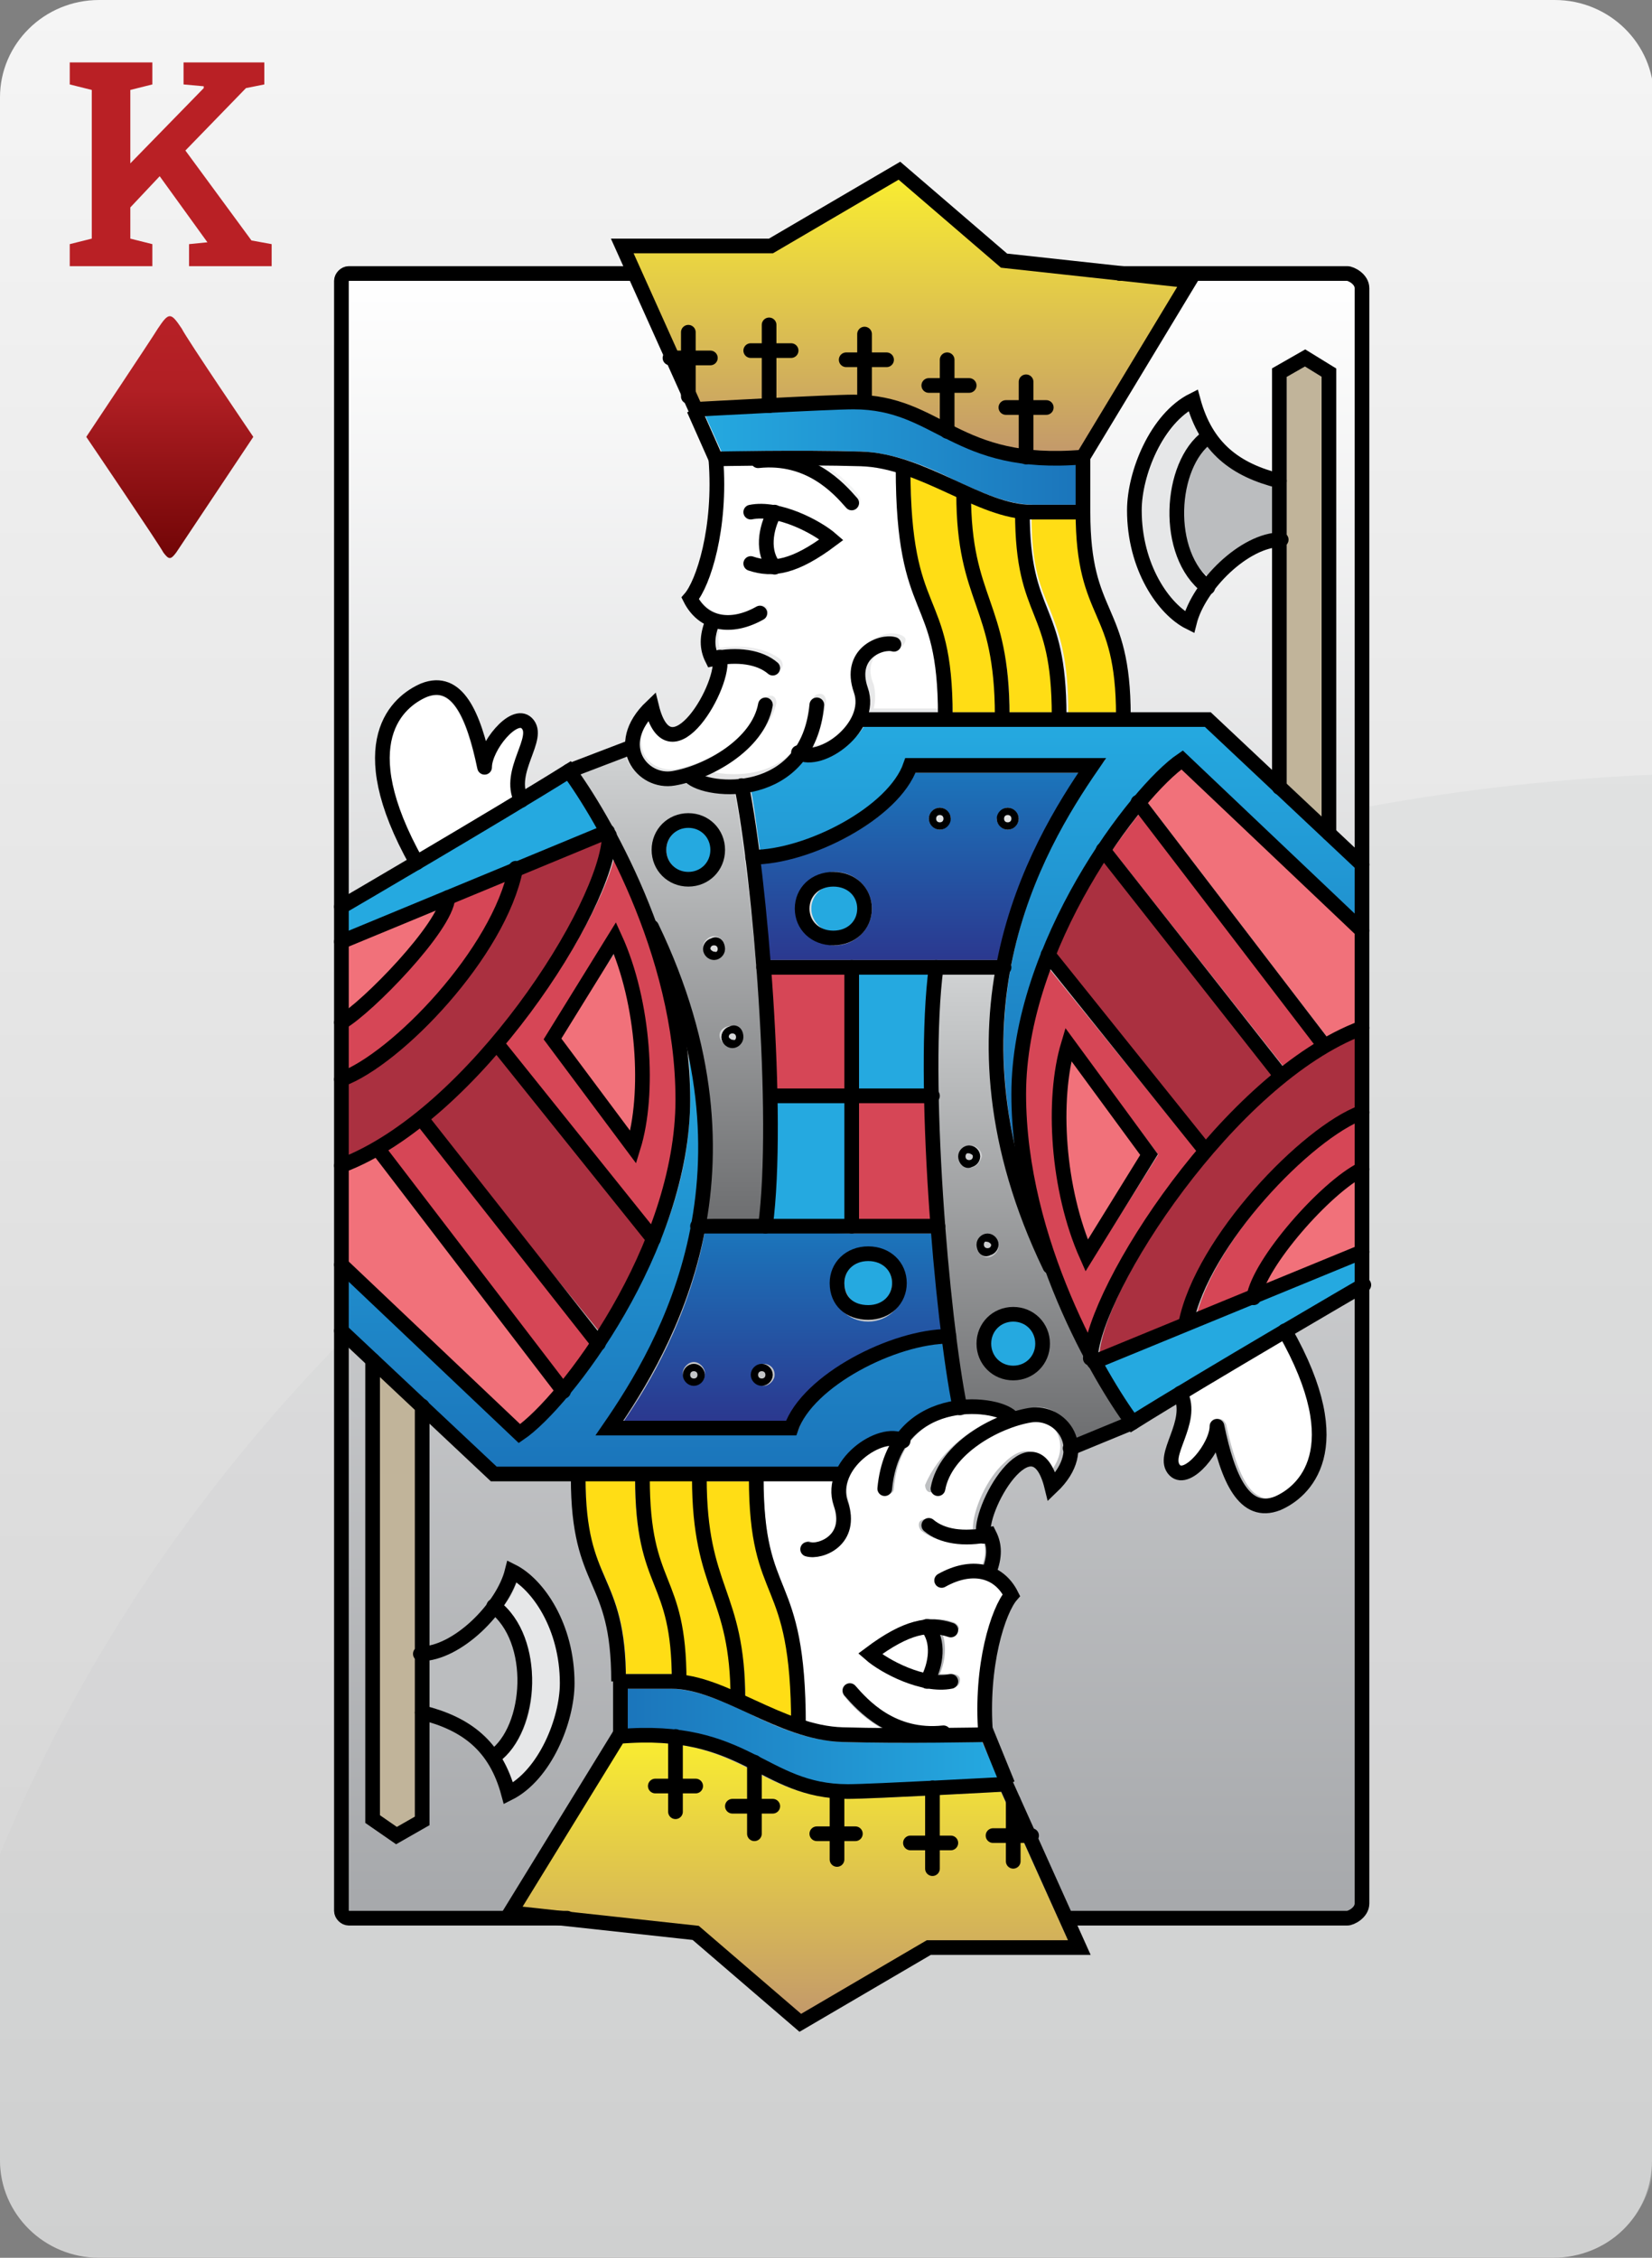 
<svg id="DK" viewBox="0 0 90 123" xmlns="http://www.w3.org/2000/svg">
	<rect x="0" y="0" width="90" height="123" fill="#808080" stroke="none"/>
	<linearGradient id="SVGID_148_" gradientUnits="userSpaceOnUse" x1="9.25" y1="105.737" x2="9.25" y2="92.588" gradientTransform="matrix(1 0 0 -1 0 123)">
		<stop offset="0" style="stop-color:#B72026"/>
		<stop offset="0.3" style="stop-color:#B11F24"/>
		<stop offset="1" style="stop-color:#710506"/>
	</linearGradient>
	<linearGradient id="SVGID_135_" gradientUnits="userSpaceOnUse" x1="45.05" y1="123" x2="45.05" y2="0" gradientTransform="matrix(1 0 0 -1 0 123)">
		<stop offset="0" style="stop-color:#F5F5F5"/>
		<stop offset="1" style="stop-color:#D1D1D1"/>
	</linearGradient>
	<linearGradient id="SVGID_136_" gradientUnits="userSpaceOnUse" x1="45.05" y1="80.8" x2="45.05" y2="0.1" gradientTransform="matrix(1 0 0 -1 0 123)">
		<stop offset="0" style="stop-color:#D0D2D3"/>
		<stop offset="1" style="stop-color:#CCCECF"/>
	</linearGradient>
	<linearGradient id="SVGID_137_" gradientUnits="userSpaceOnUse" x1="46.4" y1="108.1" x2="46.4" y2="18.5" gradientTransform="matrix(1 0 0 -1 0 123)">
		<stop offset="0" style="stop-color:#FFFFFF"/>
		<stop offset="1" style="stop-color:#A6A8AB"/>
	</linearGradient>
	<linearGradient id="SVGID_138_" gradientUnits="userSpaceOnUse" x1="57.4" y1="83.5" x2="57.4" y2="60.067" gradientTransform="matrix(1 0 0 -1 0 123)">
		<stop offset="0" style="stop-color:#25A9E0"/>
		<stop offset="1" style="stop-color:#1B75BB"/>
	</linearGradient>	
	<linearGradient id="SVGID_139_" gradientUnits="userSpaceOnUse" x1="38.365" y1="98.15" x2="58.686" y2="98.15" gradientTransform="matrix(1 0 0 -1 0 123)">
		<stop offset="0" style="stop-color:#25A9E0"/>
		<stop offset="1" style="stop-color:#1B75BB"/>
	</linearGradient>	
	<linearGradient id="SVGID_140_" gradientUnits="userSpaceOnUse" x1="50.15" y1="80.95" x2="50.15" y2="70.658" gradientTransform="matrix(1 0 0 -1 0 123)">
		<stop offset="0" style="stop-color:#1B75BB"/>
		<stop offset="1" style="stop-color:#2B388F"/>
	</linearGradient>	
	<linearGradient id="SVGID_141_" gradientUnits="userSpaceOnUse" x1="36.525" y1="81.886" x2="36.525" y2="56.424" gradientTransform="matrix(1 0 0 -1 0 123)">
		<stop offset="0" style="stop-color:#D0D2D3"/>
		<stop offset="1" style="stop-color:#6D6E70"/>
	</linearGradient>	
	<linearGradient id="SVGID_142_" gradientUnits="userSpaceOnUse" x1="43.3" y1="94.915" x2="43.3" y2="109.86">
		<stop offset="0" style="stop-color:#F9EC31"/>
		<stop offset="1" style="stop-color:#C3996B"/>
	</linearGradient>
	<linearGradient id="SVGID_143_" gradientUnits="userSpaceOnUse" x1="49.327" y1="9.722" x2="49.327" y2="24.668">
		<stop offset="0" style="stop-color:#F9EC31"/>
		<stop offset="1" style="stop-color:#C3996B"/>
	</linearGradient>
	<linearGradient id="SVGID_144_" gradientUnits="userSpaceOnUse" x1="35.35" y1="66.459" x2="35.35" y2="43.023" gradientTransform="matrix(1 0 0 -1 0 123)">
		<stop offset="0" style="stop-color:#25A9E0"/>
		<stop offset="1" style="stop-color:#1B75BB"/>
	</linearGradient>	
	<linearGradient id="SVGID_145_" gradientUnits="userSpaceOnUse" x1="54.427" y1="28.35" x2="34.107" y2="28.35" gradientTransform="matrix(1 0 0 -1 0 123)">
		<stop offset="0" style="stop-color:#25A9E0"/>
		<stop offset="1" style="stop-color:#1B75BB"/>
	</linearGradient>	
	<linearGradient id="SVGID_146_" gradientUnits="userSpaceOnUse" x1="56.2" y1="70.1" x2="56.2" y2="44.4" gradientTransform="matrix(1 0 0 -1 0 123)">
		<stop offset="0" style="stop-color:#D0D2D3"/>
		<stop offset="1" style="stop-color:#6D6E70"/>
	</linearGradient>	
	<linearGradient id="SVGID_147_" gradientUnits="userSpaceOnUse" x1="42.7" y1="55.883" x2="42.7" y2="45.583" gradientTransform="matrix(1 0 0 -1 0 123)">
		<stop offset="0" style="stop-color:#1B75BB"/>
		<stop offset="1" style="stop-color:#2B388F"/>
	</linearGradient>
	<path style="fill:url(#SVGID_135_);" d="M90,117.7c0,3-2.4,5.3-5.4,5.3H5.4c-3,0-5.4-2.4-5.4-5.3V5.3 C0,2.4,2.4,0,5.4,0h79.3c3,0,5.4,2.4,5.4,5.3v112.4H90z"/>
	<polygon style="fill:#B92025;" points="13.7,13.1 10.1,8.2 13.4,4.8 14.4,4.6 14.4,3.4 10,3.4 10,4.6 11.1,4.7  11.1,4.8 7.1,8.9 7.1,4.9 8.3,4.6 8.3,3.4 3.8,3.4 3.8,4.6 5,4.9 5,13 3.8,13.3 3.8,14.5 8.3,14.5 8.3,13.3 7.1,13 7.1,11.3  8.7,9.6 11.3,13.2 11.3,13.2 10.3,13.3 10.3,14.5 14.8,14.5 14.8,13.3 	"/>
	<path style="opacity:0.3;fill:url(#SVGID_136_);enable-background:new    ;" d="M0,101v16.6c0,3,2.4,5.3,5.4,5.3 h79.3c3,0,5.4-2.4,5.4-5.3V42.2C48.6,44,13.7,67.9,0,101z"/>
	<path style="fill:url(#SVGID_137_);" d="M74.2,103.5c0,0.7-0.2,1-0.9,1H19.5c-0.7,0-0.9-0.2-0.9-1V16 c0-0.7,0.2-1.1,0.9-1.1h53.6c0.7,0,1.1,0.4,1.1,1.1C74.2,16,74.2,103.5,74.2,103.5z"/>
	<path style="fill:#AA3040;" d="M59.9,73.7l4.5-1.8c1-4.6,6.5-10.2,9.5-11.5v-3.9C67.3,59.3,60.3,69.8,59.9,73.7z"/>
	<path style="fill:#D64656;" d="M65.2,71.6l2.9-1.2c0.5-2.1,3.9-5.8,5.9-6.9v-2.4C71.1,62.4,66.3,67.5,65.2,71.6z"/>
	<path style="fill:#25A9E0;" d="M61.8,77c2.2-1.3,5.6-3.4,8.2-4.9l0,0l0,0c1.9-1.1,3.4-2,3.9-2.3v-1.1l-13.8,5.7 C60.8,75.5,61.3,76.4,61.8,77z"/>
	<path style="fill:#F1717A;" d="M68.9,70l5-2.1v-3.7C72.1,65.4,69.7,68.3,68.9,70z"/>
	<path style="fill:url(#SVGID_138_);" d="M72.3,45.6C72.2,45.6,72.2,45.6,72.3,45.6l-2.7-2.5l0,0l-3.9-3.6H47.1 c-0.2,0.4-0.6,0.8-1,1.1c-0.6,0.5-1.3,0.8-2,0.8c-0.1,0-0.3,0-0.4-0.1c-0.6,0.7-1.3,1.1-1.9,1.4c-0.3,0.1-0.6,0.2-0.9,0.3 c0.2,0.9,0.3,2,0.5,3.3c2.9-0.1,7.2-2.4,7.9-4.7l0.1-0.2h10.8l-0.4,0.5c-1.9,2.8-7,10.3-4.4,21c-0.2-1.1-0.2-2.2-0.2-3.3 c0-2.6,0.6-5.2,1.6-7.6l0,0c2.1-5.3,5.7-9.7,7.5-10.9l0.2-0.1l9.4,8.9v-2.7L72.3,45.6z"/>
	<path style="fill:#F1717A;" d="M62.5,43.7l9.8,12.8c0.5-0.3,1.1-0.6,1.6-0.8v-4.9l-9.5-9C63.9,42.2,63.2,42.9,62.5,43.7z"/>
	<path style="fill:url(#SVGID_139_);" d="M47,24.6c1.8,0.1,3.5,0.8,5.1,1.6c1.5,0.7,2.9,1.3,4.2,1.3h2.4v-2.3 c-0.4,0-0.8,0.1-1.2,0.1c-0.6,0-1.1,0-1.6-0.1l0,0l0,0c-2.1-0.3-3.5-1-4.8-1.6c-1.4-0.7-2.6-1.4-4.6-1.4c-1.1,0-6.5,0.3-8.1,0.4 l0.9,2C40.2,24.6,44.1,24.5,47,24.6z"/>
	<path style="fill:#FFFFFF;" d="M51.2,38.8c0-3.1-0.5-4.4-1-5.7C49.6,31.6,49,30,49,25.6c-0.7-0.2-1.3-0.4-2-0.4 c-0.8,0-1.7,0-2.5-0.1c1.2,0.6,2,1.5,2.3,1.9c0.1,0.1,0.1,0.4,0,0.5s-0.1,0.1-0.2,0.1c-0.1,0-0.2,0-0.3-0.1 c-0.9-1.1-2.4-2.5-4.8-2.2c-0.1,0-0.2-0.1-0.3-0.1c-0.8,0-1.5,0-1.8,0c0.2,3.3-0.6,6.2-1.4,7.3c0.3,0.4,0.6,0.7,1.1,0.9 c0.6,0.2,1.4,0.1,2.2-0.4c0.2-0.1,0.4,0,0.5,0.1c0.1,0.2,0,0.4-0.1,0.5c-0.7,0.4-1.3,0.5-1.9,0.5c-0.2,0-0.4,0-0.5-0.1 c-0.2,0.5-0.2,0.9-0.1,1.3c1.3-0.2,2.5,0,3.3,0.6c0.1,0.1,0.2,0.3,0.1,0.5c-0.1,0.1-0.2,0.1-0.3,0.1s-0.1,0-0.2-0.1 c-0.5-0.4-1.3-0.6-2.4-0.5c0,1.1-0.8,2.8-1.7,3.6c-0.7,0.7-1.2,0.7-1.5,0.6c-0.4-0.1-0.7-0.5-1-1.1c-0.6,0.7-0.7,1.5-0.4,2.1 s1,0.9,1.7,0.8c1.7-0.3,4.3-1.7,4.8-3.7c0-0.2,0.2-0.3,0.4-0.3s0.3,0.2,0.3,0.4c-0.4,1.7-2,3-3.7,3.7c0.7,0.2,2,0.3,3.1-0.1 c1.1-0.4,2.4-1.4,2.6-3.8c0-0.2,0.2-0.3,0.4-0.3S45,38,45,38.2c-0.1,1-0.4,1.8-0.7,2.4c0.4,0,1-0.2,1.6-0.7c0.7-0.5,1.3-1.5,1-2.4 c-0.4-1.3,0.1-2,0.4-2.4c0.6-0.6,1.3-0.7,1.8-0.5c0.2,0.1,0.3,0.2,0.2,0.4s-0.2,0.3-0.4,0.2s-0.7,0-1.1,0.4 c-0.4,0.4-0.5,1-0.2,1.7c0.1,0.4,0.1,0.9,0,1.3h3.6V38.8z M45.5,29.7c-1.3,1-2.3,1.4-3.3,1.5c0,0,0,0-0.1,0l0,0 c-0.1,0-0.1,0-0.2,0c-0.4,0-0.8-0.1-1.1-0.2c-0.2-0.1-0.3-0.3-0.2-0.4c0.1-0.2,0.3-0.3,0.4-0.2c0.2,0.1,0.3,0.1,0.5,0.1 c-0.3-0.7-0.2-1.6,0.1-2.3c-0.2,0-0.5,0-0.7,0s-0.4-0.1-0.4-0.3c0-0.2,0.1-0.4,0.3-0.4c1.7-0.4,3.9,0.9,4.7,1.6l0.3,0.3L45.5,29.7 z"/>
	<path style="fill:#FFFFFF;" d="M42.4,30.5c0.6-0.1,1.4-0.4,2.4-1.1c-0.6-0.4-1.5-0.9-2.4-1.1C42.1,29,42,29.9,42.4,30.5z"/>
	<path style="fill:#BBBDBF;" d="M65.8,31.4c1-1.2,2.4-2.2,3.6-2.3v-2.7c-1.6-0.4-2.8-1.2-3.6-2.3c-0.8,0.7-1.4,2.1-1.4,3.7 C64.4,29.3,64.9,30.7,65.8,31.4z"/>
	<path style="fill:#D64656;" d="M46.6,66.6h4.2c-0.2-2.1-0.2-4.5-0.3-6.6h-3.9V66.6z"/>
	<path style="fill:#25A9E0;" d="M46.3,66.6L46.2,60h-3.9c0,2.4-0.1,4.9-0.3,6.6H46.3z"/>
	<path style="fill:url(#SVGID_140_);" d="M58.9,42.1h-9.1c-1,2.5-5.3,4.8-8.4,4.9c0.2,1.6,0.4,3.4,0.5,5.3H51l0,0l0,0h3.4 C55.4,47.5,57.6,44,58.9,42.1z M45.5,51.5c-1.1,0-2-0.9-2-2s0.9-2,2-2s2,0.9,2,2S46.6,51.5,45.5,51.5z M51.2,45.2 c-0.3,0-0.6-0.3-0.6-0.6s0.3-0.6,0.6-0.6s0.6,0.3,0.6,0.6C51.7,44.9,51.5,45.2,51.2,45.2z M54.9,44c0.3,0,0.6,0.3,0.6,0.6 s-0.3,0.6-0.6,0.6s-0.6-0.3-0.6-0.6C54.4,44.3,54.6,44,54.9,44z"/>
	<path style="fill:#25A9E0;" d="M45.5,48.2c-0.7,0-1.3,0.6-1.3,1.3s0.6,1.3,1.3,1.3s1.3-0.6,1.3-1.3S46.2,48.2,45.5,48.2z"/>
	<path style="fill:#25A9E0;" d="M46.6,52.9v6.6h3.9c0-2.4,0-4.9,0.2-6.6H46.6z"/>
	<path style="fill:url(#SVGID_141_);" d="M33.4,45.1L33.4,45.1c0.8,1.4,1.6,3.2,2.3,5.2l0,0c3,6.2,3.4,11.7,2.6,16.1l3.1,0.1 c0.8-6.1-0.5-18.6-1.4-23.5c-0.1,0-0.3,0-0.4,0c-0.9,0-1.8-0.2-2.2-0.5c-0.3,0.1-0.5,0.1-0.8,0.2c-0.1,0-0.2,0-0.4,0 c-0.9,0-1.6-0.5-2-1.2c-0.1-0.2-0.1-0.3-0.2-0.5l-2.6,1C32,42.8,32.7,43.9,33.4,45.1L33.4,45.1z M38.9,52.2 c-0.3,0-0.6-0.3-0.6-0.6s0.3-0.6,0.6-0.6s0.6,0.3,0.6,0.6C39.4,52,39.2,52.2,38.9,52.2z M39.8,55.9c0.3,0,0.6,0.3,0.6,0.6 S40.2,57,39.8,57c-0.3,0-0.6-0.3-0.6-0.6S39.5,55.9,39.8,55.9z M37.5,44.4c1.1,0,1.9,0.9,1.9,1.9c0,1.1-0.9,1.9-1.9,1.9 s-1.9-0.9-1.9-1.9C35.6,45.2,36.4,44.4,37.5,44.4z"/>
	<path style="fill:#25A9E0;" d="M37.6,47.6c0.7,0,1.3-0.6,1.3-1.3S38.3,45,37.6,45s-1.3,0.6-1.3,1.3S36.9,47.6,37.6,47.6z"/>
	<path style="fill:#D64656;" d="M20.9,62.6l9.7,12.8c0.5-0.6,1.1-1.5,1.6-2.2l-9.3-12C22.4,61.7,21.6,62.2,20.9,62.6z"/>
	<path style="fill:#AA3040;" d="M35.3,67.5l-8.2-10.2c-1.1,1.3-2.6,2.6-3.8,3.7l9.4,11.6C33.6,71.1,34.5,69.3,35.3,67.5z"/>
	<path style="fill:#FFFFFF;" d="M54.4,77.2c-0.7-0.2-2-0.3-3.1,0.1s-2.4,1.4-2.6,3.8c0,0.2-0.2,0.3-0.3,0.3l0,0 c-0.2,0-0.3-0.2-0.3-0.4c0.1-1,0.4-1.8,0.7-2.4c-0.4,0-1,0.2-1.6,0.7c-0.7,0.5-1.3,1.5-1,2.4c0.4,1.3-0.1,2-0.4,2.4 c-0.4,0.4-1,0.6-1.4,0.6c-0.1,0-0.3,0-0.4-0.1c-0.2-0.1-0.3-0.2-0.2-0.4c0.1-0.2,0.2-0.3,0.4-0.2c0.2,0.1,0.7,0,1.1-0.4 c0.4-0.4,0.5-1,0.2-1.7c-0.1-0.4-0.1-0.9,0-1.3h-3.9c0,3.1,0.5,4.4,1,5.7c0.6,1.5,1.2,3.1,1.2,7.5c0.7,0.2,1.3,0.4,2,0.4 c0.8,0,1.7,0,2.5,0.1c-1.2-0.6-2-1.5-2.3-1.9c-0.1-0.1-0.1-0.4,0-0.5s0.4-0.1,0.5,0c0.9,1.1,2.4,2.5,4.8,2.2 c0.1,0,0.2,0.1,0.3,0.1c0.8,0,1.5,0,1.8,0c-0.2-3.3,0.6-6.2,1.4-7.3c-0.3-0.4-0.6-0.7-1.1-0.9c-0.6-0.2-1.4-0.1-2.2,0.4 c-0.2,0.1-0.4,0-0.5-0.1c-0.1-0.2,0-0.4,0.1-0.5c0.9-0.5,1.7-0.6,2.4-0.5c0.2-0.5,0.2-0.9,0.1-1.3c0,0,0,0-0.1,0c0,0,0,0-0.1,0 l0,0c-1.3,0.2-2.4,0-3.2-0.6c-0.1-0.1-0.2-0.3-0.1-0.5c0.1-0.1,0.3-0.2,0.5-0.1c0.5,0.4,1.3,0.6,2.4,0.5c0-1.1,0.8-2.8,1.7-3.6 c0.7-0.7,1.2-0.7,1.5-0.6c0.4,0.1,0.7,0.5,1,1.1c0.6-0.7,0.7-1.5,0.4-2.1s-1-0.9-1.7-0.8c-1.7,0.3-4.3,1.7-4.8,3.7 c0,0.2-0.2,0.3-0.4,0.3s-0.3-0.2-0.3-0.4C51.1,79.2,52.7,77.9,54.4,77.2z M50.6,88.2L50.6,88.2c0.5,0,0.9,0,1.4,0.2 c0.2,0.1,0.3,0.3,0.2,0.4c-0.1,0.2-0.3,0.3-0.4,0.2c-0.2-0.1-0.3-0.1-0.5-0.1c0.3,0.7,0.2,1.6-0.1,2.3c0.2,0,0.5,0,0.7,0 s0.4,0.1,0.4,0.3c0,0.2-0.1,0.4-0.3,0.4S51.6,92,51.3,92c-1.6,0-3.3-1-4-1.7L46.9,90l0.3-0.2C48.6,88.8,49.6,88.3,50.6,88.2z"/>
	<path style="fill:#FFFFFF;" d="M64.8,76c0.3,0.9,0,1.7-0.3,2.4c-0.3,0.7-0.4,1.1-0.2,1.4c0,0,0.1,0.1,0.3,0 c0.6-0.3,1.5-1.5,1.5-2.2c0-0.2,0.1-0.3,0.3-0.3c0.2,0,0.3,0.1,0.4,0.3c0.5,2.3,1.1,3.6,1.8,3.9c0.3,0.2,0.7,0.2,1.1,0 s1.4-0.7,1.8-2c0.6-1.6,0.1-3.9-1.4-6.7C68.4,73.8,66.5,75,64.8,76z"/>
	<path style="fill:#FFFFFF;" d="M50.4,88.9C49.8,89,49,89.3,48,90.1c0.6,0.4,1.5,0.9,2.4,1.1C50.7,90.4,50.8,89.5,50.4,88.9z"/>
	<path style="fill:#D64656;" d="M37,59.9c0-5.1-1.8-9.9-3.5-13.3c-0.6,2.5-3,6.7-6,10.3L35.6,67C36.5,64.8,37,62.2,37,59.9z  M34.8,62.6l-0.2,0.6l-4.9-6.5l3.9-5.9l0.2,0.5C35.5,55.1,35.6,59.7,34.8,62.6z"/>
	<path style="fill:#F1717A;" d="M30.3,56.7l4.1,5.1c0.6-2.6,0.4-6.7-0.9-9.9L30.3,56.7z"/>
	<path style="fill:#FFDD15;" d="M60.9,38.8c0-2.9-0.5-4.1-1.1-5.4c-0.5-1.2-1.1-2.5-1.1-5.2h-2.4h-0.1c0,2.7,0.5,3.8,1,5 c0.5,1.3,1,2.6,1,5.6C58.2,38.8,60.9,38.8,60.9,38.8z"/>
	<path style="fill:#E6E7E8;" d="M64.6,33.4c0.2-0.5,0.4-1,0.8-1.4c-1-0.9-1.6-2.4-1.6-4.2c0-1.8,0.7-3.4,1.7-4.2 c-0.2-0.4-0.4-0.8-0.6-1.3c-1.6,1.1-2.7,3.7-2.7,5.5C62.2,30.4,63.4,32.5,64.6,33.4z"/>
	<polygon style="fill:#C1B49A;" points="72.1,20.5 71.1,19.8 70.1,20.5 70.1,42.7 72.1,44.6 "/>
	<path style="fill:url(#SVGID_142_);" d="M54.521,97.61c-0.558,0.03-2.012,0.11-3.571,0.189l-0.672,0.033 C48.493,97.92,46.718,98,46.109,98c-0.123,0-0.22-0.024-0.337-0.028L45.1,97.917c-1.536-0.181-2.682-0.728-3.85-1.33l-0.672-0.341 c-1.001-0.499-2.086-0.964-3.547-1.189L36.36,94.98c-0.399-0.038-0.815-0.065-1.271-0.065c-0.418,0-0.857,0.018-1.309,0.053 l-5.434,8.993l9.687,1.066l5.572,4.833l6.882-4.014h7.765L54.521,97.61z"/>
	<path style="fill:url(#SVGID_143_);" d="M38.105,21.972c0.558-0.03,7.803-0.39,8.412-0.39c0.122,0,1.008,0.083,1.008,0.083 c1.537,0.181,2.683,0.728,3.851,1.33l0.672,0.341c1.001,0.499,2.086,0.965,3.547,1.19l0.672,0.077 c0.399,0.038,0.815,0.065,1.273,0.065c0.416,0,0.855-0.018,1.306-0.053l5.435-8.994l-9.688-1.066l-5.572-4.834l-6.883,4.015 h-7.766L38.105,21.972z"/>
	<path style="fill:#FFDD15;" d="M54.4,38.8c0-3-0.6-4.5-1.1-5.9c-0.5-1.5-1.1-3-1.1-5.9c-0.1-0.1-0.3-0.1-0.4-0.2 c-0.7-0.3-1.5-0.7-2.2-0.9c0,4.1,0.6,5.6,1.2,7c0.5,1.4,1,2.7,1.1,5.9H54.4z"/>
	<path style="fill:#FFDD15;" d="M57.5,38.8c0-2.9-0.5-4.2-1-5.4s-1-2.5-1-5.3c-0.8-0.1-1.7-0.4-2.6-0.8c0,2.6,0.5,4,1,5.4 c0.5,1.5,1.1,3.1,1.1,6.1H57.5z"/>
	<path style="fill:#D64656;" d="M46.3,52.9h-4.4c0.2,2.1,0.3,4.5,0.3,6.6h4.1C46.3,59.5,46.3,52.9,46.3,52.9z"/>
	<path style="fill:#FFFFFF;" d="M28,43.5c-0.3-0.9,0-1.7,0.3-2.4s0.4-1.1,0.2-1.4c0,0-0.1-0.1-0.3,0c-0.6,0.3-1.5,1.5-1.5,2.2 c0,0.2-0.1,0.3-0.3,0.3c-0.2,0-0.3-0.1-0.4-0.3c-0.5-2.3-1.1-3.6-1.8-3.9c-0.3-0.2-0.7-0.2-1.1,0s-1.4,0.7-1.8,2 c-0.6,1.6-0.1,3.9,1.4,6.7C24.4,45.6,26.3,44.5,28,43.5z"/>
	<path style="fill:#D64656;" d="M71.7,56.9l-9.6-12.6c-0.5,0.6-1,1.3-1.5,2L70,58.2C70.5,57.7,71.1,57.3,71.7,56.9z"/>
	<path style="fill:#AA3040;" d="M57.5,52l8.2,10.2c1.1-1.3,2.4-2.6,3.7-3.6l-9.2-11.7C59.2,48.4,58.3,50.1,57.5,52z"/>
	<path style="fill:#25A9E0;" d="M32.7,45.1c-0.6-1.1-1.2-2-1.7-2.7c-3.7,2.3-10.8,6.3-12.1,7.1v1.3L32.7,45.1z"/>
	<path style="fill:#F1717A;" d="M23.9,49.4l-5.1,2v3.9C20.3,54.1,23.2,51,23.9,49.4z"/>
	<path style="fill:#D64656;" d="M27.6,47.9l-2.9,1.2c-0.4,1.8-4.3,5.7-5.9,6.8v2.7C21.7,57.1,26.5,52,27.6,47.9z"/>
	<path style="fill:#AA3040;" d="M32.9,45.7l-4.5,1.8c-1,4.6-6.5,10.1-9.6,11.3V63C25.5,60.3,32.5,49.7,32.9,45.7z"/>
	<path style="fill:#F1717A;" d="M28.4,77.8c0.5-0.4,1.2-1.2,1.9-2L20.5,63c-0.5,0.3-1.2,0.5-1.7,0.7v5.2L28.4,77.8z"/>
	<path style="fill:url(#SVGID_144_);" d="M27.1,80h18.6c0.2-0.4,0.6-0.8,1-1.1c0.7-0.6,1.7-1,2.4-0.8c0.6-0.7,1.3-1.1,1.9-1.4 c0.3-0.1,0.6-0.2,0.9-0.2c-0.2-0.9-0.3-2-0.5-3.3c-2.9,0.1-7.2,2.4-7.9,4.7l-0.1,0.2H32.6l0.4-0.5c1.9-2.8,7-10.3,4.4-21 c0.2,1.1,0.2,2.2,0.2,3.3c0,2.6-0.6,5.2-1.6,7.6l0,0c-1.4,3.4-3.4,6.5-5.1,8.5l0,0l0,0c-0.9,1.1-1.8,1.9-2.4,2.3l-0.2,0.1l-9.5-9 v2.8L27.1,80z"/>
	<polygon style="fill:#C1B49A;" points="20.7,99 21.7,99.6 22.7,99 22.7,76.7 20.7,74.8 "/>
	<path style="fill:#BBBDBF;" d="M27,88c-1,1.2-2.4,2.2-3.6,2.3V93c1.6,0.4,2.8,1.2,3.6,2.3c0.8-0.7,1.4-2.1,1.4-3.7 C28.4,90.1,27.9,88.8,27,88z"/>
	<path style="fill:#E6E7E8;" d="M28.2,86.1c-0.2,0.5-0.4,1-0.8,1.4c1,0.9,1.6,2.4,1.6,4.2c0,1.8-0.7,3.4-1.7,4.2 c0.2,0.4,0.4,0.8,0.6,1.3c1.6-1.1,2.7-3.7,2.7-5.5C30.6,89.1,29.4,87,28.2,86.1z"/>
	<path style="fill:#FFDD15;" d="M35.3,80.6c0,2.9,0.5,4.2,1,5.4c0.5,1.2,1,2.5,1,5.3c0.8,0.1,1.7,0.4,2.6,0.8c0-2.6-0.5-4-1-5.4 c-0.5-1.5-1.1-3.1-1.1-6.1C37.8,80.6,35.3,80.6,35.3,80.6z"/>
	<path style="fill:#FFDD15;" d="M31.9,80.6c0,2.9,0.5,4.1,1.1,5.4c0.5,1.2,1.1,2.5,1.1,5.2h2.4h0.1c0-2.7-0.5-3.8-1-5 c-0.5-1.3-1-2.6-1-5.6H31.9z"/>
	<path style="fill:url(#SVGID_145_);" d="M36.9,94.3L36.9,94.3L36.9,94.3c2.2,0.3,3.6,1,4.8,1.6c1.4,0.7,2.6,1.4,4.6,1.4 c1.1,0,6.5-0.3,8.1-0.4l-0.9-2c-1,0-4.8,0.1-7.7,0c-1.8-0.1-3.5-0.8-5.1-1.6c-1.5-0.7-2.9-1.3-4.2-1.3h-2.4v2.3 c0.4,0,0.8-0.1,1.2-0.1C35.9,94.2,36.4,94.2,36.9,94.3z"/>
	<path style="fill:#FFDD15;" d="M40.6,92.5c0.1,0.1,0.3,0.1,0.4,0.2c0.7,0.3,1.5,0.7,2.2,0.9c0-4.1-0.6-5.6-1.2-7 c-0.5-1.4-1-2.7-1.1-5.9h-2.5c0,3,0.6,4.5,1.1,5.9S40.6,89.6,40.6,92.5z"/>
	<path style="fill:url(#SVGID_146_);" d="M59.3,74.3L59.3,74.3c-0.8-1.4-1.6-3.2-2.3-5.2l0,0c-3-6.2-3.4-11.7-2.6-16.1l-3.1-0.1 c-0.2,1.8-0.4,4.3-0.2,6.8c0,0.1,0,0.2,0,0.3s0,0-0.1,0.1c0.1,6,1,13,1.6,16.4c1.1-0.1,2.1,0.2,2.6,0.5c0.3-0.1,0.7-0.2,1-0.3 c1-0.2,1.7,0.4,2.1,1.2c0.1,0.2,0.3,0.5,0.3,0.7l2.8-1.2C60.8,76.7,60,75.6,59.3,74.3L59.3,74.3z M53.8,67.3 c0.3,0,0.6,0.3,0.6,0.6c0,0.3-0.3,0.6-0.6,0.6s-0.6-0.3-0.6-0.6C53.3,67.5,53.5,67.3,53.8,67.3z M52.9,63.6 c-0.3,0-0.6-0.3-0.6-0.6s0.3-0.6,0.6-0.6s0.6,0.3,0.6,0.6C53.4,63.3,53.2,63.6,52.9,63.6z M55.2,75.1c-1.1,0-1.9-0.9-1.9-1.9 c0-1.1,0.9-1.9,1.9-1.9c1.1,0,1.9,0.9,1.9,1.9C57.1,74.2,56.3,75.1,55.2,75.1z"/>
	<path style="fill:#D64656;" d="M55.8,59.6c0,5.1,1.8,9.9,3.5,13.3c0.6-2.5,2.9-6.6,5.9-10.2l-8.1-10 C56.4,54.9,55.8,57.3,55.8,59.6z M57.9,56.8l0.2-0.6l5,6.7l-3.9,6.2l-0.3-0.6C57.2,64.7,57.1,59.6,57.9,56.8z"/>
	<path style="fill:#F1717A;" d="M62.3,62.9l-3.9-5.2c-0.6,2.6-0.4,6.7,0.9,9.9L62.3,62.9z"/>
	<path style="fill:url(#SVGID_147_);" d="M41.8,67.1C41.7,67.1,41.7,67.1,41.8,67.1C41.7,67.1,41.7,67.1,41.8,67.1h-3.4 c-0.9,4.8-3.1,8.4-4.4,10.3h9c1-2.6,5.3-4.8,8.4-4.9c-0.2-1.6-0.4-3.4-0.5-5.3h-4.3l0,0l0,0L41.8,67.1L41.8,67.1z M47.3,68 c1.1,0,2,0.9,2,2s-0.9,2-2,2s-2-0.9-2-2C45.3,68.8,46.2,68,47.3,68z M37.8,75.4c-0.3,0-0.6-0.3-0.6-0.6c0-0.3,0.3-0.6,0.6-0.6 s0.6,0.3,0.6,0.6C38.4,75.2,38.2,75.4,37.8,75.4z M42.2,74.9c0,0.3-0.3,0.6-0.6,0.6S41,75.2,41,74.9c0-0.3,0.3-0.6,0.6-0.6 S42.2,74.5,42.2,74.9z"/>
	<ellipse style="fill:#25A9E0;" cx="47.3" cy="69.9" rx="1.3" ry="1.3"/>
	<path style="fill:#25A9E0;" d="M55.2,71.9c-0.7,0-1.3,0.6-1.3,1.3c0,0.7,0.6,1.3,1.3,1.3s1.3-0.6,1.3-1.3S55.9,71.9,55.2,71.9z"/>
	<path style="fill:none;stroke:#000;stroke-width:0.8;" d="M59,24.9c-7,0.6-7.8-3-12.5-3 c-1.3,0-8.6,0.4-8.6,0.4l-4-8.9H42l7-4.1l5.7,4.9l10.1,1.1L59,24.9z"/>
	<path style="fill:none;stroke:#000;stroke-width:0.8;" d="M37.8,22.3L39,25 c0,0,4.6-0.1,7.9,0c3.4,0.1,6.5,2.9,9.3,2.9c2,0,2.8,0,2.8,0V25"/>
	<path style="fill:none;stroke:#000;stroke-width:0.8;" d="M59,27.9c0,5.9,2.2,5,2.2,11.1" />
	<path style="fill:none;stroke:#000;stroke-width:0.8;" d="M55.7,27.9c0,5.9,2,4.9,2,11.1" />
	<path style="fill:none;stroke:#000;stroke-width:0.8;" d="M52.5,26.9 c0,5.9,2.1,5.9,2.1,12.1"/>
	<path style="fill:none;stroke:#000;stroke-width:0.8;" d="M49.2,25.5 c0,8.5,2.3,6.5,2.3,13.5"/>
	<path style="fill:none;stroke:#000;stroke-width:0.8;stroke-linecap:round;" d="M39,25 c0.3,3.8-0.7,6.8-1.4,7.6c0.7,1.4,2.2,1.7,3.8,0.8"/>
	<path style="fill:none;stroke:#000;stroke-width:0.8;stroke-linecap:round;" d="M46.4,27.4 c-0.7-0.8-2.3-2.6-5.1-2.3"/>
	<path style="fill:none;stroke:#000;stroke-width:0.8;stroke-linecap:round;" d="M40.9,27.9 c1.5-0.3,3.6,0.8,4.4,1.5c-2,1.5-3.2,1.7-4.4,1.3"/>
	<path style="fill:none;stroke:#000;stroke-width:0.8;stroke-linecap:round;" d="M42.2,27.9 c-0.5,0.9-0.7,2.2,0,3"/>
	<path style="fill:none;stroke:#000;stroke-width:0.8;stroke-linecap:round;" d="M38.8,33.9 c-0.3,0.8-0.3,1.4,0,2c1.4-0.3,2.6-0.1,3.3,0.5"/>
	<path style="fill:none;stroke:#000;stroke-width:0.8;stroke-linecap:round;" d="M39.2,35.8 c0.4,1.4-2.7,6.8-3.7,2.7c-2.2,2.1-0.5,4.2,1.2,3.9c1.8-0.3,4.6-1.8,5-4"/>
	<path style="fill:none;stroke:#000;stroke-width:0.8;stroke-linecap:round;" d="M37.6,42.3 c0.9,0.9,6.4,1.4,6.9-3.9"/>
	<path style="fill:none;stroke:#000;stroke-width:0.8;stroke-linecap:round;" d="M43.5,41 c1.2,0.7,4.1-1.4,3.4-3.4c-0.7-2,1.1-2.7,1.8-2.5"/>
	<line style="fill:none;stroke:#000;stroke-width:0.8;stroke-linecap:round;" x1="41.9" y1="22.1" x2="41.9" y2="17.7"/>
	<line style="fill:none;stroke:#000;stroke-width:0.8;stroke-linecap:round;" x1="40.9" y1="19.1" x2="43.1" y2="19.1"/>
	<path style="fill:none;stroke:#000;stroke-width:0.8;stroke-linecap:round;" d="M57.4,15.5 "/>
	<line style="fill:none;stroke:#000;stroke-width:0.8;stroke-linecap:round;" x1="47.1" y1="21.8" x2="47.1" y2="18.2"/>
	<line style="fill:none;stroke:#000;stroke-width:0.8;stroke-linecap:round;" x1="46.1" y1="19.6" x2="48.3" y2="19.6"/>
	<line style="fill:none;stroke:#000;stroke-width:0.8;stroke-linecap:round;" x1="51.6" y1="23.5" x2="51.6" y2="19.6"/>
	<line style="fill:none;stroke:#000;stroke-width:0.8;stroke-linecap:round;" x1="50.6" y1="21" x2="52.8" y2="21"/>
	<line style="fill:none;stroke:#000;stroke-width:0.8;stroke-linecap:round;" x1="55.9" y1="24.9" x2="55.9" y2="20.8"/>
	<line style="fill:none;stroke:#000;stroke-width:0.8;stroke-linecap:round;" x1="54.8" y1="22.2" x2="57" y2="22.2"/>
	<line style="fill:none;stroke:#000;stroke-width:0.8;stroke-linecap:round;" x1="37.5" y1="21.6" x2="37.5" y2="18.1"/>
	<line style="fill:none;stroke:#000;stroke-width:0.8;stroke-linecap:round;" x1="36.5" y1="19.5" x2="38.7" y2="19.5"/>
	<polyline style="fill:none;stroke:#000;stroke-width:0.8;stroke-linecap:round;" points=" 72.4,45.4 72.4,20.3 71.1,19.5 69.7,20.3 69.7,42.9 	"/>
	<path style="fill:none;stroke:#000;stroke-width:0.8;stroke-linecap:round;" d="M69.7,26.2 c-2.4-0.6-4-1.8-4.7-4.4c-2,1-3.2,4-3.2,6c0,3.1,1.6,5.4,3,6.1c0.5-2,3-4.5,5-4.5"/>
	<path style="fill:none;stroke:#000;stroke-width:0.8;stroke-linecap:round;" d="M65.8,23.8 c-2.1,1.5-2.4,6.4,0,8.2"/>
	<polyline style="fill:none;stroke:#000;stroke-width:0.8;stroke-linecap:round;" points=" 74.2,47.1 65.8,39.2 46.9,39.2 	"/>
	<path style="fill:none;stroke:#000;stroke-width:0.8;stroke-linecap:round;" d="M74.2,50.7 l-9.8-9.3c-2.5,1.7-8.9,10.1-8.9,18.2s4.5,15.6,6.2,17.9c4-2.5,12.6-7.5,12.6-7.5"/>
	<line style="fill:none;stroke:#000;stroke-width:0.8;stroke-linecap:round;" x1="74.2" y1="68.2" x2="59.6" y2="74.2"/>
	<path style="fill:none;stroke:#000;stroke-width:0.8;stroke-linecap:round;" d="M74.2,63.7 c-2,1-5.6,5.1-5.9,7"/>
	<path style="fill:none;stroke:#000;stroke-width:0.8;stroke-linecap:round;" d="M74.2,60.6 c-3,1.1-8.7,7-9.6,11.5"/>
	<path style="fill:none;stroke:#000;stroke-width:0.8;stroke-linecap:round;" d="M74.2,56 C67,58.7,59.6,70.2,59.4,74"/>
	<line style="fill:none;stroke:#000;stroke-width:0.8;stroke-linecap:round;" x1="65.6" y1="62.6" x2="57.1" y2="52"/>
	<line style="fill:none;stroke:#000;stroke-width:0.8;stroke-linecap:round;" x1="69.7" y1="58.5" x2="60.1" y2="46.3"/>
	<line style="fill:none;stroke:#000;stroke-width:0.8;stroke-linecap:round;" x1="72.1" y1="56.9" x2="62" y2="43.7"/>
	<path style="fill:none;stroke:#000;stroke-width:0.8;stroke-linecap:round;" d="M59.2,68.4 l3.4-5.5l-4.4-6C57.3,59.9,57.6,64.8,59.2,68.4z"/>
	<path style="fill:none;stroke:#000;stroke-width:0.8;stroke-linecap:round;" d="M40.4,42.8 c1,4.9,2.1,18,1.3,24"/>
	<path style="fill:none;stroke:#000;stroke-width:0.8;stroke-linecap:round;" d="M41,46.7 c3,0,7.7-2.4,8.6-5c2.8,0,8.4,0,9.9,0c-3.1,4.5-8.7,14-2.3,27.3"/>
	<line style="fill:none;stroke:#000;stroke-width:0.8;stroke-linecap:round;" x1="54.7" y1="52.7" x2="41.6" y2="52.7"/>
	<line style="fill:none;stroke:#000;stroke-width:0.8;stroke-linecap:round;" x1="46.4" y1="52.7" x2="46.4" y2="66.8"/>
	<line style="fill:none;stroke:#000;stroke-width:0.8;stroke-linecap:round;" x1="42" y1="59.7" x2="50.8" y2="59.7"/>
	<path style="fill:none;stroke:#000;stroke-width:0.8;stroke-linecap:round;" d="M51.4,44.6 c0,0.1-0.1,0.2-0.2,0.2c-0.1,0-0.2-0.1-0.2-0.2c0-0.1,0.1-0.2,0.2-0.2C51.3,44.4,51.4,44.5,51.4,44.6z"/>
	<path style="fill:none;stroke:#000;stroke-width:0.8;stroke-linecap:round;" d="M55.1,44.6 c0,0.1-0.1,0.2-0.2,0.2c-0.1,0-0.2-0.1-0.2-0.2c0-0.1,0.1-0.2,0.2-0.2C55,44.4,55.1,44.5,55.1,44.6z"/>
	<path style="fill:none;stroke:#000;stroke-width:0.8;stroke-linecap:round;" d="M47.1,49.5 c0,0.9-0.7,1.6-1.7,1.6s-1.7-0.7-1.7-1.6c0-0.9,0.7-1.6,1.7-1.6S47.1,48.6,47.1,49.5z"/>
	<path style="fill:none;stroke:#000;stroke-width:0.8;stroke-linecap:round;" d="M39.1,46.3 c0,0.9-0.7,1.6-1.6,1.6c-0.9,0-1.6-0.7-1.6-1.6c0-0.9,0.7-1.6,1.6-1.6C38.4,44.7,39.1,45.4,39.1,46.3z"/>
	<path style="fill:none;stroke:#000;stroke-width:0.8;stroke-linecap:round;" d="M39.1,51.7 c0,0.1-0.1,0.2-0.2,0.2c-0.1,0-0.2-0.1-0.2-0.2c0-0.1,0.1-0.2,0.2-0.2C39,51.4,39.1,51.5,39.1,51.7z"/>
	<path style="fill:none;stroke:#000;stroke-width:0.8;stroke-linecap:round;" d="M40.1,56.5 c0,0.1-0.1,0.2-0.2,0.2c-0.1,0-0.2-0.1-0.2-0.2c0-0.1,0.1-0.2,0.2-0.2C40,56.2,40.1,56.3,40.1,56.5z"/>
	 <path style="fill:none;stroke:#000;stroke-width:0.8;stroke-linecap:round;stroke-linejoin:round;" d=" M64.3,75.9c0.8,1.6-1.1,3.4-0.3,4.2c0.7,0.7,2.3-1.3,2.3-2.4c0.6,2.9,1.5,4.9,3.3,4.2c1.4-0.6,4.1-2.9,0.4-9.4"/>
	<path style="fill:none;stroke:#000;stroke-width:0.8;" d="M33.7,94.6c7-0.6,7.8,3,12.5,3 c1.3,0,8.6-0.4,8.6-0.4l4,8.9h-8.2l-7,4.1l-5.7-4.9l-10.1-1.1L33.7,94.6z"/>
	<path style="fill:none;stroke:#000;stroke-width:0.8;" d="M54.9,97.2l-1.1-2.7 c0,0-4.6,0.1-7.9,0c-3.4-0.1-6.5-2.9-9.3-2.9c-2,0-2.8,0-2.8,0v2.9"/>
	<path style="fill:none;stroke:#000;stroke-width:0.8;" d="M33.7,91.6c0-5.9-2.2-5-2.2-11.1 "/>
	<path style="fill:none;stroke:#000;stroke-width:0.8;" d="M37,91.6c0-5.9-2-4.9-2-11.1"/>
	<path style="fill:none;stroke:#000;stroke-width:0.8;" d="M40.2,92.6 c0-5.9-2.1-5.9-2.1-12.1"/>
	<path style="fill:none;stroke:#000;stroke-width:0.8;" d="M43.5,94c0-8.5-2.3-6.5-2.3-13.5 "/>
	<path style="fill:none;stroke:#000;stroke-width:0.8;stroke-linecap:round;" d="M53.7,94.5 c-0.3-3.8,0.7-6.8,1.4-7.6c-0.7-1.4-2.2-1.7-3.8-0.8"/>
	<path style="fill:none;stroke:#000;stroke-width:0.8;stroke-linecap:round;" d="M46.3,92.1 c0.7,0.8,2.3,2.6,5.1,2.3"/>
	<path style="fill:none;stroke:#000;stroke-width:0.8;stroke-linecap:round;" d="M51.8,91.6 c-1.5,0.3-3.6-0.8-4.4-1.5c2-1.5,3.2-1.7,4.4-1.3"/>
	<path style="fill:none;stroke:#000;stroke-width:0.8;stroke-linecap:round;" d="M50.5,91.6 c0.5-0.9,0.7-2.2,0-3"/>
	<path style="fill:none;stroke:#000;stroke-width:0.8;stroke-linecap:round;" d="M53.9,85.6 c0.3-0.8,0.3-1.4,0-2c-1.4,0.3-2.6,0.1-3.3-0.5"/>
	<path style="fill:none;stroke:#000;stroke-width:0.8;stroke-linecap:round;" d="M53.6,83.7 c-0.4-1.4,2.7-6.8,3.7-2.7c2.2-2.1,0.5-4.2-1.2-3.9c-1.8,0.3-4.6,1.8-5,4"/>
	<path style="fill:none;stroke:#000;stroke-width:0.8;stroke-linecap:round;" d="M55.1,77.2 c-0.9-0.9-6.4-1.4-6.9,3.9"/>
	<path style="fill:none;stroke:#000;stroke-width:0.8;stroke-linecap:round;" d="M49.2,78.5 c-1.2-0.7-4.1,1.3-3.4,3.4c0.7,2-1.1,2.7-1.8,2.5"/>
	<line style="fill:none;stroke:#000;stroke-width:0.8;stroke-linecap:round;" x1="50.8" y1="97.4" x2="50.8" y2="101.8"/>
	<line style="fill:none;stroke:#000;stroke-width:0.8;stroke-linecap:round;" x1="51.8" y1="100.4" x2="49.6" y2="100.4"/>
	<path style="fill:none;stroke:#000;stroke-width:0.8;stroke-linecap:round;" d="M35.3,104" />
	<line style="fill:none;stroke:#000;stroke-width:0.8;stroke-linecap:round;" x1="45.6" y1="97.6" x2="45.6" y2="101.3"/>
	<line style="fill:none;stroke:#000;stroke-width:0.8;stroke-linecap:round;" x1="46.6" y1="99.9" x2="44.5" y2="99.9"/>
	<line style="fill:none;stroke:#000;stroke-width:0.8;stroke-linecap:round;" x1="41.1" y1="96" x2="41.1" y2="99.9"/>
	<line style="fill:none;stroke:#000;stroke-width:0.8;stroke-linecap:round;" x1="42.1" y1="98.4" x2="39.9" y2="98.4"/>
	<line style="fill:none;stroke:#000;stroke-width:0.8;stroke-linecap:round;" x1="36.8" y1="94.6" x2="36.8" y2="98.7"/>
	<line style="fill:none;stroke:#000;stroke-width:0.8;stroke-linecap:round;" x1="37.9" y1="97.3" x2="35.7" y2="97.3"/>
	<line style="fill:none;stroke:#000;stroke-width:0.8;stroke-linecap:round;" x1="55.2" y1="98.1" x2="55.2" y2="101.4"/>
	<line style="fill:none;stroke:#000;stroke-width:0.8;stroke-linecap:round;" x1="56.2" y1="100" x2="54.1" y2="100"/>
	<polyline style="fill:none;stroke:#000;stroke-width:0.8;stroke-linecap:round;" points=" 20.3,74.1 20.3,99.1 21.6,100 23,99.2 23,76.6 	"/>
	<path style="fill:none;stroke:#000;stroke-width:0.8;stroke-linecap:round;" d="M23,93.3 c2.4,0.6,4,1.8,4.7,4.4c2-1,3.2-4,3.2-6c0-3.1-1.6-5.4-3-6.1c-0.5,2-3,4.5-5,4.5"/>
	<path style="fill:none;stroke:#000;stroke-width:0.8;stroke-linecap:round;" d="M26.9,95.7 c2.1-1.5,2.4-6.4,0-8.2"/>
	<polyline style="fill:none;stroke:#000;stroke-width:0.8;stroke-linecap:round;" points=" 18.6,72.5 26.9,80.3 45.8,80.3 	"/>
	<path style="fill:none;stroke:#000;stroke-width:0.8;stroke-linecap:round;" d="M18.6,68.9 l9.7,9.2c2.5-1.7,8.9-10.1,8.9-18.2S32.7,44.3,31,42c-4,2.5-12.4,7.4-12.4,7.4"/>
	<line style="fill:none;stroke:#000;stroke-width:0.8;stroke-linecap:round;" x1="18.6" y1="51.3" x2="33.1" y2="45.3"/>
	<path style="fill:none;stroke:#000;stroke-width:0.8;stroke-linecap:round;" d="M18.6,55.7 c1.4-0.8,5.7-5.2,5.8-6.8"/>
	<path style="fill:none;stroke:#000;stroke-width:0.8;stroke-linecap:round;" d="M18.6,58.8 c3-1.1,8.6-6.9,9.5-11.5"/>
	<path style="fill:none;stroke:#000;stroke-width:0.8;stroke-linecap:round;" d="M18.6,63.5 c7.2-2.7,14.5-14.1,14.6-18"/>
	<line style="fill:none;stroke:#000;stroke-width:0.8;stroke-linecap:round;" x1="27.1" y1="56.9" x2="35.6" y2="67.5"/>
	<line style="fill:none;stroke:#000;stroke-width:0.8;stroke-linecap:round;" x1="23" y1="61" x2="32.6" y2="73.2"/>
	<line style="fill:none;stroke:#000;stroke-width:0.8;stroke-linecap:round;" x1="20.6" y1="62.6" x2="30.7" y2="75.8"/>
	<path style="fill:none;stroke:#000;stroke-width:0.8;stroke-linecap:round;" d="M33.5,51.1 l-3.4,5.5l4.4,5.9C35.4,59.6,35.1,54.6,33.5,51.1z"/>
	<path style="fill:none;stroke:#000;stroke-width:0.8;stroke-linecap:round;" d="M52.3,76.7 c-1-4.9-2.1-18-1.3-24"/>
	<path style="fill:none;stroke:#000;stroke-width:0.8;stroke-linecap:round;" d="M51.7,72.8 c-3,0-7.7,2.4-8.6,5c-2.8,0-8.4,0-9.9,0c3.1-4.5,8.7-14,2.3-27.3"/>
	<line style="fill:none;stroke:#000;stroke-width:0.8;stroke-linecap:round;" x1="38" y1="66.8" x2="51.1" y2="66.8"/>
	<path style="fill:none;stroke:#000;stroke-width:0.8;stroke-linecap:round;" d="M41.3,74.9 c0-0.1,0.1-0.2,0.2-0.2c0.1,0,0.2,0.1,0.2,0.2s-0.1,0.2-0.2,0.2C41.4,75.1,41.3,75,41.3,74.9z"/>
	<path style="fill:none;stroke:#000;stroke-width:0.8;stroke-linecap:round;" d="M37.6,74.9 c0-0.1,0.1-0.2,0.2-0.2c0.1,0,0.2,0.1,0.2,0.2s-0.1,0.2-0.2,0.2C37.7,75.1,37.6,75,37.6,74.9z"/>
	<path style="fill:none;stroke:#000;stroke-width:0.8;stroke-linecap:round;" d="M45.6,69.9 c0-0.9,0.7-1.6,1.7-1.6S49,69,49,69.9s-0.7,1.6-1.7,1.6S45.6,70.9,45.6,69.9z"/>
	<path style="fill:none;stroke:#000;stroke-width:0.8;stroke-linecap:round;" d="M53.6,73.2 c0-0.9,0.7-1.6,1.6-1.6c0.9,0,1.6,0.7,1.6,1.6s-0.7,1.6-1.6,1.6C54.3,74.8,53.6,74.1,53.6,73.2z"/>
	<path style="fill:none;stroke:#000;stroke-width:0.8;stroke-linecap:round;" d="M53.6,67.8 c0-0.1,0.1-0.2,0.2-0.2c0.1,0,0.2,0.1,0.2,0.2S53.9,68,53.8,68C53.7,68.1,53.6,68,53.6,67.8z"/>
	<path style="fill:none;stroke:#000;stroke-width:0.8;stroke-linecap:round;" d="M52.6,63 c0-0.1,0.1-0.2,0.2-0.2c0.1,0,0.2,0.1,0.2,0.2c0,0.1-0.1,0.2-0.2,0.2C52.7,63.3,52.6,63.1,52.6,63z"/>
	<path style="fill:none;stroke:#000;stroke-width:0.8;stroke-linecap:round;stroke-linejoin:round;" d="
	M28.4,43.6c-0.8-1.6,1.1-3.4,0.3-4.2c-0.7-0.7-2.3,1.3-2.3,2.4c-0.6-2.9-1.5-4.9-3.3-4.2c-1.4,0.6-4.1,2.8-0.4,9.4"/>
	<line style="fill:none;stroke:#000;stroke-width:0.8;stroke-linecap:round;" x1="58.3" y1="78.9" x2="61.7" y2="77.5"/>
	<line style="fill:none;stroke:#000;stroke-width:0.8;stroke-linecap:round;" x1="34.4" y1="40.7" x2="31" y2="42"/>
	<path style="fill:none;stroke:#000;stroke-width:0.8;stroke-linecap:round;" d="M61,14.9 h12.4c0.2,0,0.8,0.3,0.8,0.8c0,0.5,0,87.6,0,88c0,0.5-0.6,0.8-0.8,0.8H58.2"/>
	<path style="fill:none;stroke:#000;stroke-width:0.8;stroke-linecap:round;" d=" M30.9,104.5H19c-0.2,0-0.4-0.2-0.4-0.4V15.3c0-0.2,0.2-0.4,0.4-0.4h15.5"/>
	<path style="fill:url(#SVGID_148_);" d="M8.6,17.9c-0.3,0.5-3.9,5.9-3.9,5.9s4,5.9,4.2,6.3c0.3,0.4,0.4,0.4,0.7,0 c0.2-0.3,4.2-6.3,4.2-6.3s-3.6-5.3-3.9-5.9C9.3,17,9.2,17,8.6,17.9z"/>
</svg>
